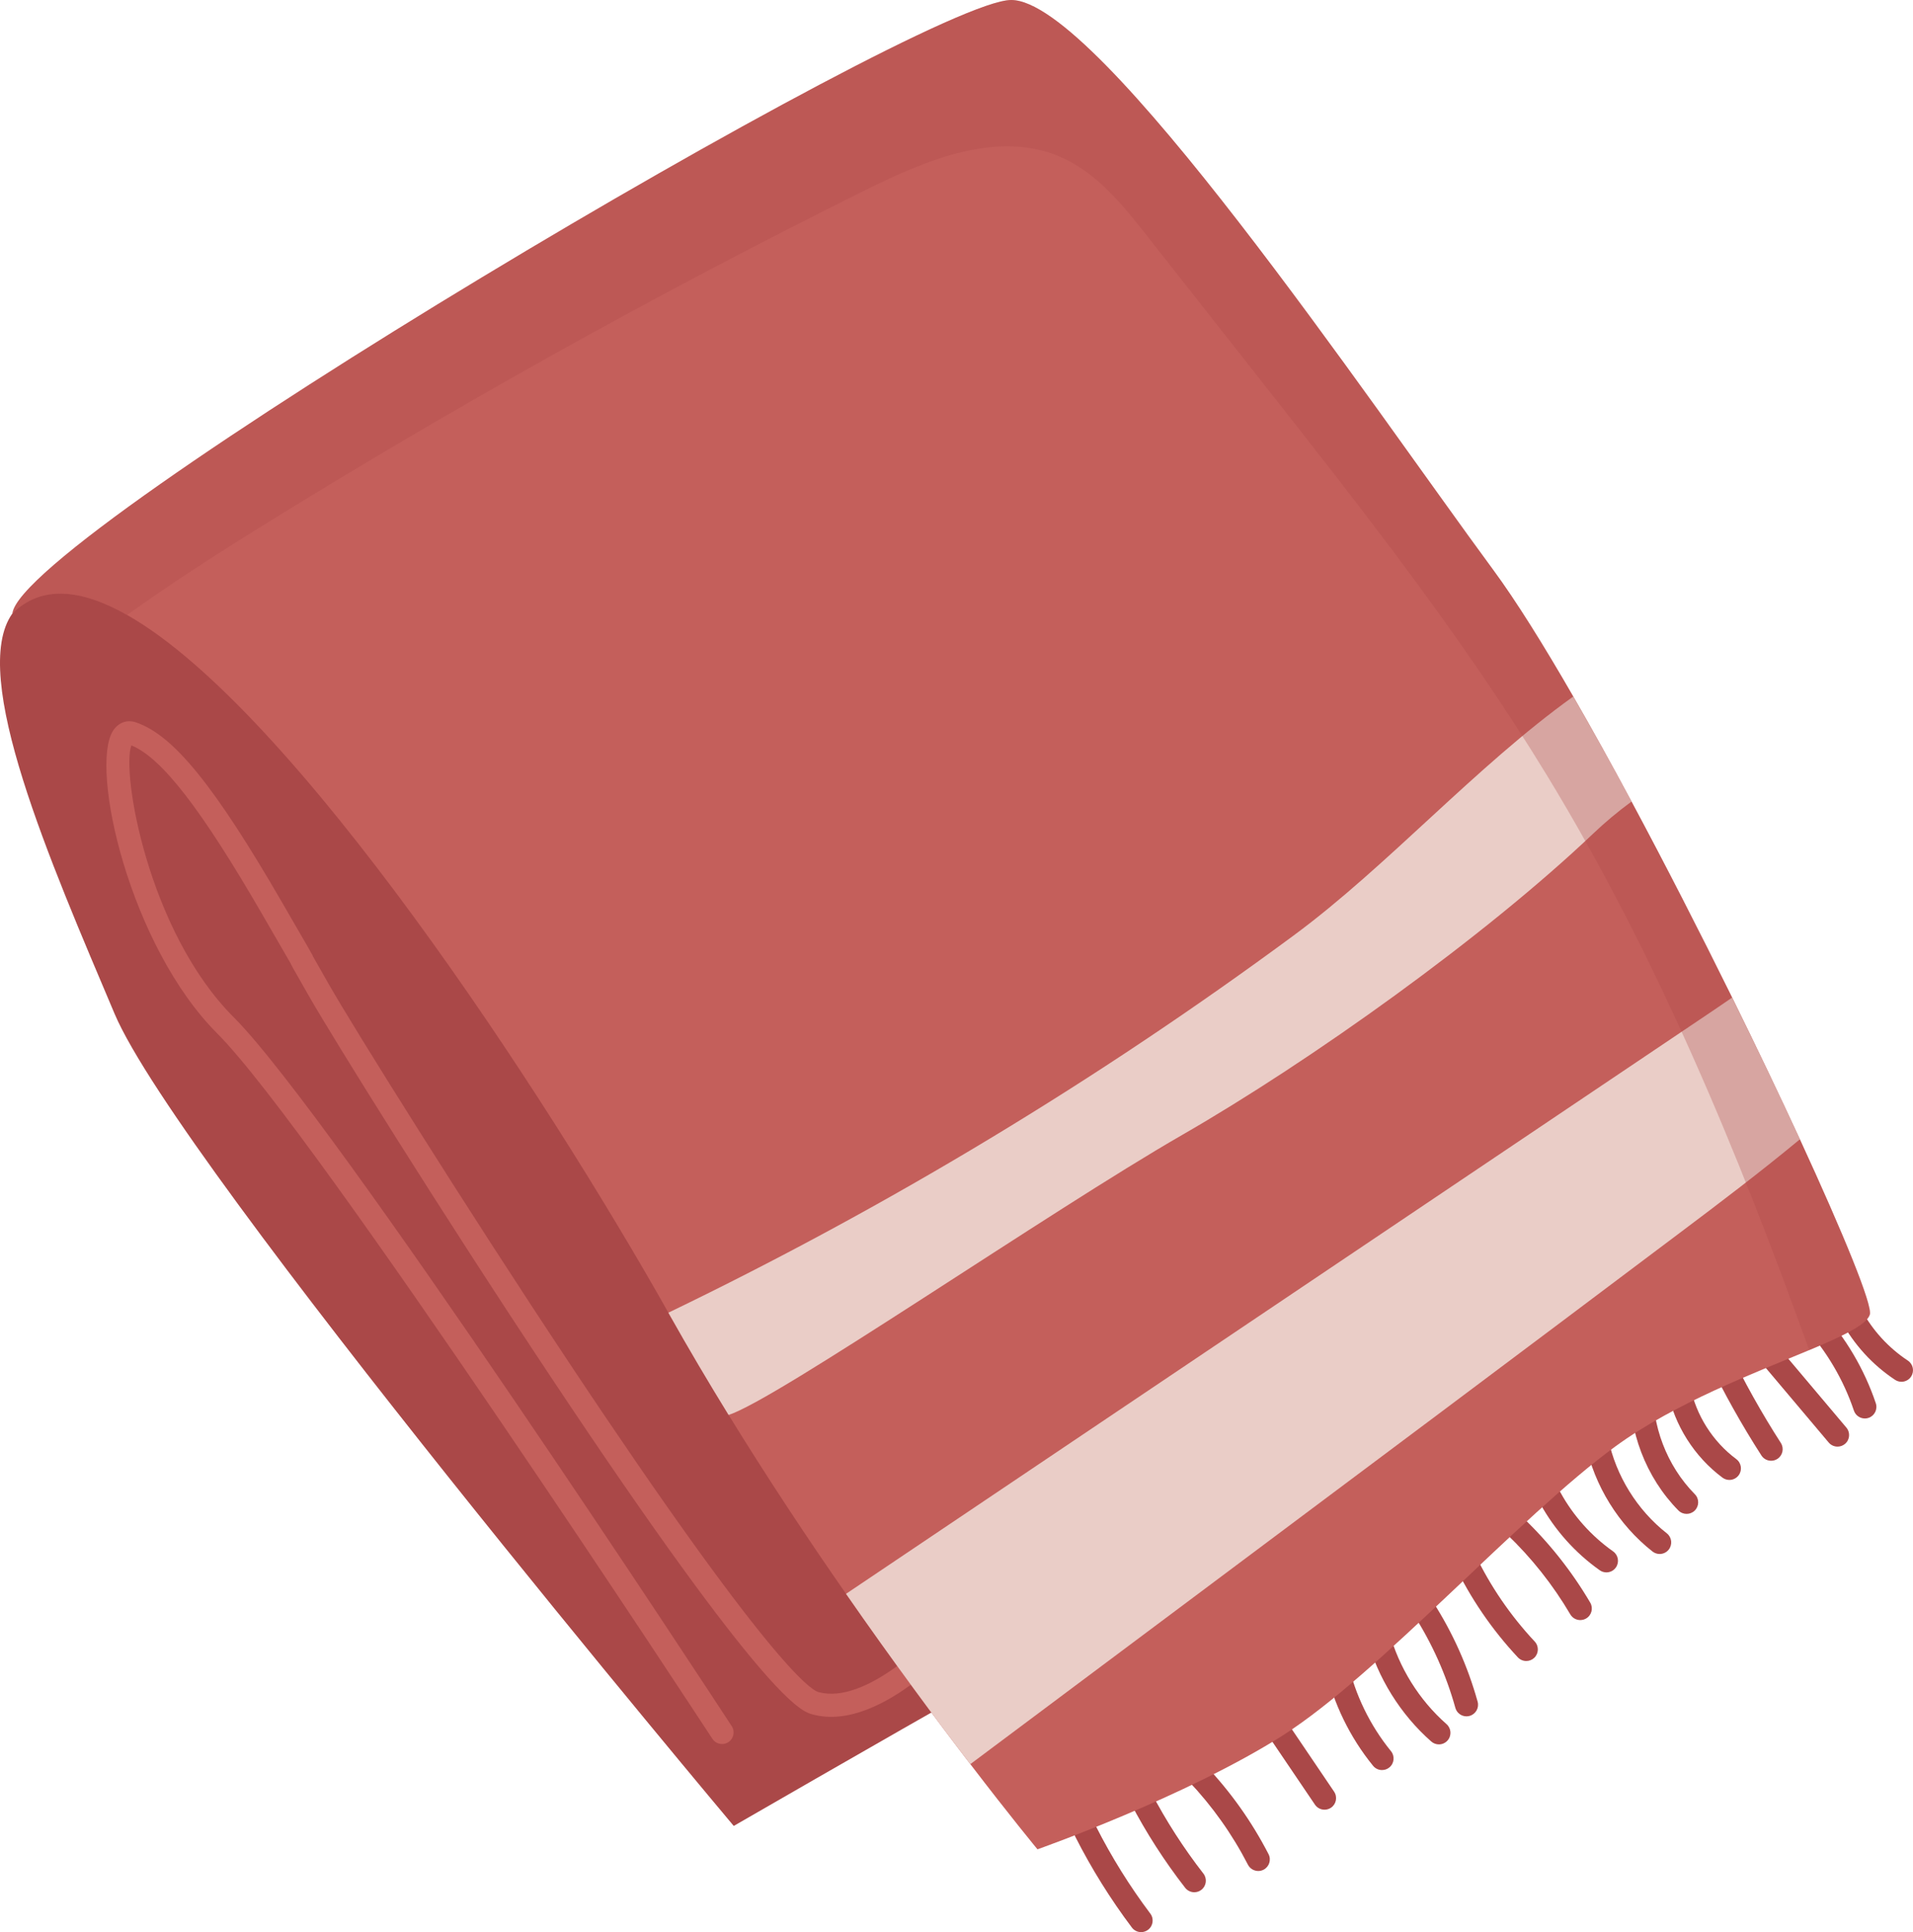<svg id="_лой_2" xmlns="http://www.w3.org/2000/svg" width="1069.66" height="1080" viewBox="0 0 1069.66 1080"><g id="Tourism21_573921992"><g id="Tourism21_573921992-2"><path d="M638.05 1080c-1.96.0-3.9-.89-5.17-2.58-11.94-15.86-22.56-32.89-31.55-50.61-1.62-3.18-.35-7.07 2.84-8.69 3.18-1.62 7.07-.35 8.69 2.84 8.65 17.05 18.86 33.43 30.35 48.69 2.15 2.85 1.58 6.91-1.28 9.05-1.17.88-2.53 1.3-3.88 1.3z" fill="#aa4848"/><path d="M667.79 1057.71c-1.93.0-3.83-.86-5.11-2.5-11.53-14.82-21.79-30.76-30.49-47.39-1.66-3.16-.43-7.07 2.73-8.72 3.16-1.66 7.07-.44 8.72 2.73 8.35 15.94 18.19 31.23 29.25 45.45 2.19 2.82 1.69 6.88-1.13 9.07-1.18.92-2.58 1.36-3.96 1.36z" fill="#aa4848"/><path d="M703.55 1045.83c-2.34.0-4.6-1.28-5.75-3.5-8.8-17.08-19.98-32.81-33.21-46.76-2.46-2.59-2.35-6.68.24-9.14 2.59-2.46 6.68-2.36 9.14.24 14.08 14.83 25.96 31.56 35.33 49.73 1.64 3.17.39 7.07-2.78 8.71-.95.49-1.96.72-2.96.72z" fill="#aa4848"/><path d="M740.61 1011.57c-2.08.0-4.11-1-5.36-2.84l-28.57-42.2c-2-2.95-1.23-6.98 1.73-8.98 2.96-2.01 6.98-1.23 8.98 1.73l28.57 42.2c2 2.96 1.23 6.98-1.73 8.98-1.11.75-2.37 1.11-3.62 1.11z" fill="#aa4848"/><path d="M772.78 989.41c-1.88.0-3.74-.81-5.02-2.38-12.97-15.91-22.21-34.91-26.72-54.94-.78-3.48 1.4-6.94 4.89-7.73 3.46-.77 6.94 1.4 7.73 4.89 4.07 18.08 12.41 35.24 24.12 49.61 2.25 2.77 1.84 6.84-.93 9.09-1.2.98-2.64 1.45-4.08 1.45z" fill="#aa4848"/><path d="M804.56 975.06c-1.52.0-3.04-.53-4.26-1.61-17.26-15.16-30.05-35.74-36-57.93-.92-3.45 1.12-6.99 4.57-7.92 3.44-.91 6.99 1.12 7.92 4.57 5.3 19.75 16.68 38.07 32.04 51.57 2.68 2.36 2.95 6.44.59 9.12-1.28 1.46-3.06 2.2-4.86 2.2z" fill="#aa4848"/><path d="M819.99 959.38c-2.83.0-5.43-1.87-6.22-4.73-5.16-18.52-13.03-36.1-23.4-52.27-1.93-3.01-1.05-7 1.95-8.93 3.01-1.93 7.01-1.05 8.93 1.95 11.07 17.26 19.47 36.03 24.97 55.78.96 3.44-1.05 7-4.49 7.96-.58.16-1.16.24-1.74.24z" fill="#aa4848"/><path d="M853.42 928.45c-1.73.0-3.45-.69-4.72-2.05-14.48-15.48-26.48-33.03-35.64-52.14-1.54-3.22-.19-7.08 3.03-8.62 3.21-1.54 7.08-.18 8.62 3.03 8.6 17.93 19.84 34.38 33.43 48.9 2.44 2.61 2.3 6.7-.3 9.14-1.25 1.17-2.83 1.74-4.41 1.74z" fill="#aa4848"/><path d="M883.62 905.58c-2.22.0-4.37-1.14-5.58-3.19-9.76-16.58-21.76-31.71-35.68-44.98-2.58-2.46-2.68-6.55-.22-9.14 2.46-2.58 6.56-2.68 9.14-.22 14.79 14.09 27.54 30.16 37.91 47.78 1.81 3.08.78 7.04-2.29 8.85-1.03.61-2.16.89-3.27.89z" fill="#aa4848"/><path d="M898.24 878.92c-1.29.0-2.59-.38-3.72-1.18-13.64-9.62-25.11-22.43-33.18-37.04-1.72-3.12-.59-7.06 2.53-8.78 3.13-1.73 7.06-.59 8.78 2.53 7.13 12.91 17.26 24.22 29.31 32.72 2.92 2.06 3.61 6.09 1.56 9.01-1.26 1.79-3.26 2.74-5.29 2.74z" fill="#aa4848"/><path d="M927.99 868.63c-1.4.0-2.8-.45-3.98-1.38-18.93-14.84-32.57-36.85-37.42-60.41-.72-3.5 1.53-6.92 5.03-7.64 3.51-.73 6.91 1.53 7.64 5.03 4.24 20.61 16.17 39.87 32.73 52.84 2.81 2.2 3.3 6.26 1.1 9.08-1.27 1.63-3.18 2.48-5.09 2.48z" fill="#aa4848"/><path d="M943.08 846.22c-1.67.0-3.33-.64-4.6-1.92-18.17-18.38-28.24-44.76-26.94-70.58.18-3.57 3.16-6.37 6.78-6.13 3.57.18 6.31 3.21 6.13 6.78-1.12 22.25 7.56 45 23.22 60.84 2.51 2.54 2.49 6.63-.05 9.14-1.26 1.25-2.9 1.87-4.54 1.87z" fill="#aa4848"/><path d="M966.99 827.24c-1.34.0-2.69-.42-3.85-1.27-15.67-11.63-26.86-29.27-30.69-48.4-.7-3.5 1.57-6.91 5.07-7.61 3.51-.68 6.91 1.57 7.61 5.07 3.21 16.03 12.58 30.81 25.71 40.56 2.87 2.13 3.47 6.17 1.34 9.04-1.27 1.71-3.22 2.61-5.2 2.61z" fill="#aa4848"/><path d="M990.33 816.52c-2.13.0-4.21-1.05-5.44-2.97-10.97-17.04-21-34.95-29.79-53.21-1.55-3.22-.2-7.08 3.02-8.63 3.21-1.55 7.08-.19 8.63 3.02 8.57 17.79 18.33 35.22 29.01 51.83 1.93 3 1.07 7-1.94 8.93-1.08.7-2.29 1.03-3.49 1.03z" fill="#aa4848"/><path d="M1027.46 808.62c-1.84.0-3.67-.78-4.94-2.3l-37.19-44.09c-2.3-2.73-1.95-6.81.78-9.11 2.73-2.3 6.81-1.95 9.11.78l37.19 44.09c2.3 2.73 1.95 6.81-.78 9.11-1.21 1.02-2.69 1.52-4.16 1.52z" fill="#aa4848"/><path d="M1042.74 792.88c-2.7.0-5.22-1.7-6.13-4.4-5.8-17.24-15.36-33.44-27.64-46.86-2.41-2.63-2.23-6.72.4-9.13 2.63-2.41 6.72-2.23 9.13.4 13.49 14.74 23.99 32.53 30.36 51.47 1.14 3.38-.68 7.05-4.06 8.19-.68.23-1.38.34-2.06.34z" fill="#aa4848"/><path d="M1063.19 772.36c-1.22.0-2.46-.35-3.55-1.07-12.6-8.32-23.04-19.76-30.19-33.06-1.69-3.15-.51-7.06 2.64-8.75 3.14-1.67 7.06-.51 8.75 2.64 6.13 11.43 15.1 21.24 25.92 28.39 2.98 1.97 3.8 5.98 1.83 8.96-1.24 1.88-3.3 2.9-5.4 2.9z" fill="#aa4848"/><path d="M410.27 1020.64S1e2 651.58 64.07 566.66C28.14 481.74-17.58 377.23 6.91 342.94c24.5-34.29 161.67-70.22 236.79-34.29 75.12 35.93 173.1 378.86 222.09 437.65 48.99 58.79 140.44 107.78 179.63 94.72 39.19-13.06 91.45 3.27 75.12 6.53-16.33 3.27-310.27 173.1-310.27 173.1z" fill="#aa4848"/><path d="M1045.51 734.86c-1.86 5.64-15.15 11.95-33.87 19.81-30.33 12.72-74.88 29.45-108.18 53.68-53.91 39.2-132.28 127.39-186.16 161.68-53.91 34.29-137.19 63.68-137.19 63.68.0.0-14.69-17.74-37.54-47.6-18.85-24.59-43.21-57.35-69.5-95.2-21.28-30.56-43.77-64.46-65.67-100.01-11.27-18.31-22.37-37.05-33.04-56.03-.21-.36-.41-.72-.62-1.11-69.22-122.84-209.64-337.37-302.65-389.99-25.93-14.71-48.17-16.81-64.15-.83C11.8 298.85 516.41.0 565.41.0s200.85 225.36 269.45 318.44c12.75 17.27 28.18 41.99 44.83 70.87 10.5 18.18 21.49 38.03 32.58 58.72 19 35.42 38.37 73.3 56.26 109.55 13.81 28.03 26.71 55.07 37.88 79.25 24.67 53.5 40.78 93 39.09 98.02z" fill="#c45f5b"/><path d="M403.74 974.85c-2.11.0-4.18-1.03-5.42-2.93-2.22-3.39-222.35-339.74-276.77-394.16-49.11-49.1-71.39-148.17-58.45-169.11 2.9-4.68 7.8-6.56 12.81-4.89 20.98 6.99 43.96 35.28 81.94 100.88l13.96 24.12c.86 1.49 1.65 2.85 2.3 4.1.14.22.29.44.43.68l.36.61-.11.07c1.22 2.17 3.81 6.74 9.2 16.18 13.61 23.83 75.17 122.54 134.9 212.33 109.52 164.64 133.93 181.77 138.8 183.1 26.11 7.11 62.96-29.06 74.96-43.6 2.27-2.76 6.35-3.15 9.1-.88 2.75 2.27 3.15 6.34.88 9.09-1.98 2.4-48.8 58.63-88.34 47.85-6.29-1.72-25.45-6.94-146.16-188.41-62.46-93.89-122.18-190.01-135.36-213.07-4.27-7.48-6.89-12.08-8.43-14.81-.53-.94-1.09-1.93-1.57-2.93-.05-.09-.1-.16-.14-.22l.03-.02c-.05-.1-.09-.19-.13-.29-1.97-3.42-6.58-11.38-15.87-27.42-34.16-59-56.23-87.53-73.19-94.48-5.73 14.57 9.17 103.93 57.23 151.99 55.36 55.36 269.37 382.33 278.45 396.23 1.95 2.99 1.11 6.99-1.87 8.95-1.09.71-2.32 1.05-3.53 1.05z" fill="#c45f5b"/><path d="M912.27 448.04c-7.7 5.66-14.97 11.76-21.43 17.92-60.4 57.38-157.65 126.95-229.9 168.48-73.38 42.2-227.19 148.29-253.56 156.46-11.27-18.31-22.37-37.05-33.04-56.03-.21-.36-.41-.72-.62-1.11 122.77-59.21 239.95-129.93 349.63-210.86 52.44-38.68 101.61-94.35 156.35-133.57 10.5 18.18 21.49 38.03 32.58 58.72z" fill="#eacdc7"/><path d="M1006.41 636.84c-21.9 18.15-44.68 35.4-67.28 52.38-89.95 67.69-180.11 135.1-270.3 202.51-42.09 31.44-84.19 62.91-126.28 94.38-18.85-24.59-43.21-57.35-69.5-95.2 161.06-108.31 322.14-216.62 483.2-324.93 4.08-2.77 8.2-5.53 12.28-8.38 13.81 28.03 26.71 55.07 37.88 79.25z" fill="#eacdc7"/><path d="M1045.51 734.86c-1.86 5.64-15.15 11.95-33.87 19.81-39.97-111.05-85.3-220.58-146.68-321.29-47.32-77.67-103.73-149.32-160-220.79-21.15-26.89-42.3-53.75-63.48-80.62-13.73-17.48-28.36-35.6-48.77-44.37-34.91-14.97-74.59 1.68-108.62 18.56-116.38 57.76-230.02 121.08-340.4 189.6-25.13 15.62-49.31 31.31-72.63 47.99-25.93-14.71-48.17-16.81-64.15-.83C11.8 298.85 516.41.0 565.41.0s200.85 225.36 269.45 318.44c12.75 17.27 28.18 41.99 44.83 70.87 10.5 18.18 21.49 38.03 32.58 58.72 19 35.42 38.37 73.3 56.26 109.55 13.81 28.03 26.71 55.07 37.88 79.25 24.67 53.5 40.78 93 39.09 98.02z" fill="#aa4848" opacity=".3"/></g></g></svg>